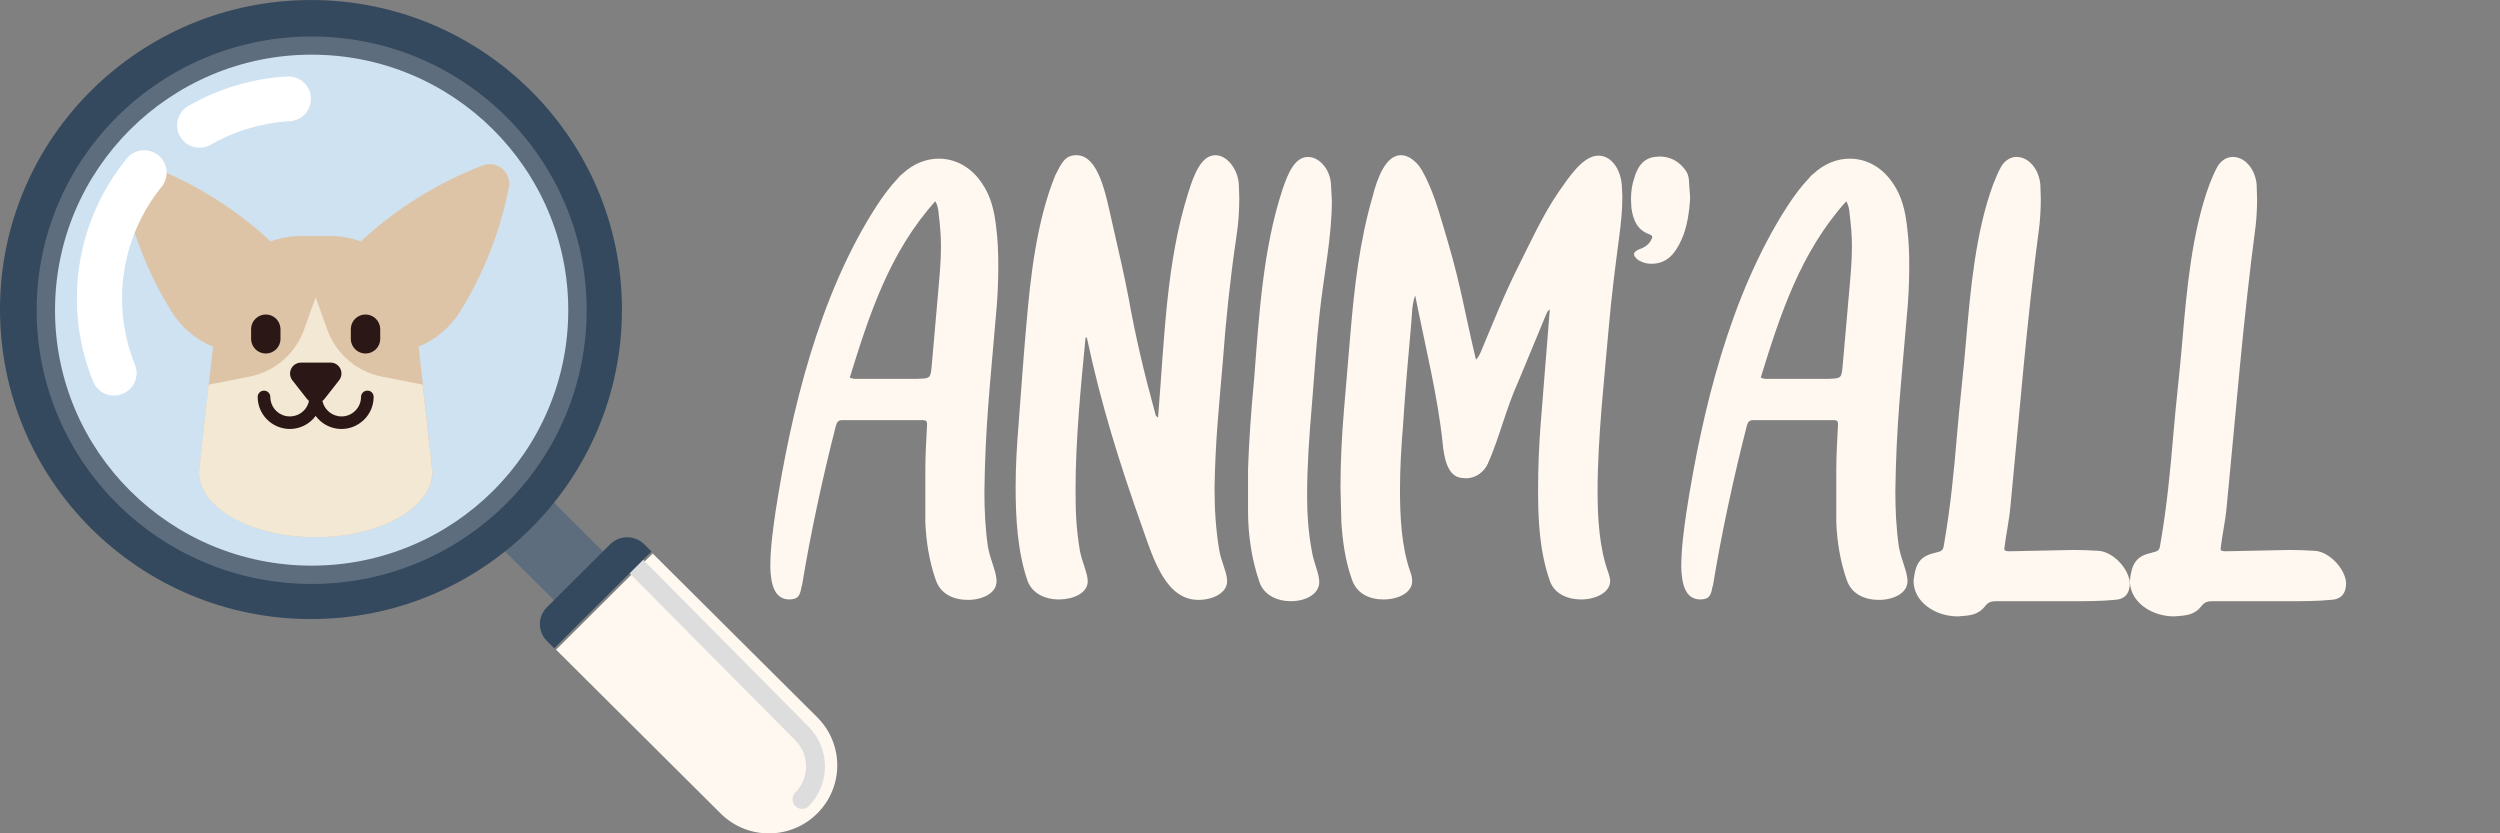 <svg width="213" height="71" viewBox="0 0 213 71" fill="none" xmlns="http://www.w3.org/2000/svg">
<rect x="0" y="0" width="213" height="71" fill="#808080" stroke="none"/>
<g clip-path="url(#clip0_1_375)">
<path d="M78.099 32.278H72.919C72.771 32.278 72.623 32.278 72.401 32.167C74.066 26.802 75.768 21.511 79.69 17.145C79.949 17.626 79.949 17.959 79.986 18.329C80.097 19.217 80.171 20.105 80.171 20.993C80.171 22.214 80.06 23.435 79.949 24.693L79.394 31.02C79.283 32.241 79.32 32.241 78.099 32.278ZM82.465 51.111C83.686 51.111 84.907 50.556 84.907 49.52C84.907 48.706 84.352 47.67 84.167 46.56C83.945 45.006 83.871 43.452 83.871 41.861C83.945 36.274 84.352 32.833 84.833 27.098C84.981 25.618 85.055 24.138 85.055 22.695C85.055 21.548 85.018 20.438 84.87 19.328C84.722 17.996 84.426 16.701 83.649 15.591C82.724 14.222 81.392 13.519 79.986 13.519C78.913 13.519 77.84 13.926 76.878 14.814C76.73 14.925 76.619 15.036 76.508 15.184C75.805 15.924 75.213 16.738 74.658 17.589C69.774 25.174 67.406 35.016 66.074 43.6C65.852 45.154 65.63 46.708 65.63 48.299C65.667 49.742 65.963 51.074 67.258 51.074C67.924 51.037 68.146 50.889 68.294 49.964L68.331 49.89C69.034 45.561 70.107 40.603 71.217 36.274C71.328 35.941 71.402 35.793 71.809 35.793H78.321C78.876 35.793 78.987 35.793 78.987 36.163C78.913 37.569 78.839 38.753 78.839 40.122V44.525C78.913 46.19 79.172 47.818 79.727 49.409C80.134 50.63 81.281 51.111 82.465 51.111ZM102.109 51.111C103.33 51.111 104.551 50.519 104.551 49.52C104.551 48.78 104.033 47.818 103.885 46.893C103.589 45.154 103.478 43.378 103.478 41.602C103.552 37.532 103.811 35.201 104.181 30.835C104.44 27.283 104.81 23.768 105.328 20.253C105.513 19.106 105.587 17.996 105.587 16.886L105.55 15.739C105.476 14.407 104.551 13.223 103.552 13.223C102.331 13.223 101.702 14.925 101.221 16.479C99.371 22.362 99.223 28.652 98.668 35.571C98.446 35.46 98.446 35.312 98.409 35.164C97.521 31.945 96.744 28.689 96.152 25.359C95.745 23.213 95.227 21.067 94.746 18.921C94.228 16.664 93.636 13.223 91.712 13.223C90.75 13.223 90.454 13.852 89.899 14.962C88.308 18.884 87.79 23.657 87.457 27.542C87.198 30.391 87.013 33.203 86.791 36.052C86.643 37.865 86.532 39.678 86.532 41.491C86.532 44.081 86.68 46.93 87.531 49.446C87.938 50.593 89.085 51.074 90.195 51.074C91.416 51.074 92.674 50.556 92.674 49.52C92.674 48.854 92.193 47.892 92.008 46.93C91.675 44.895 91.638 43.6 91.638 41.565C91.638 37.606 92.082 32.907 92.489 28.763H92.6C93.821 34.498 95.375 39.456 97.373 45.08C98.335 47.855 99.408 51.111 102.109 51.111ZM109.996 51.222C111.217 51.222 112.401 50.63 112.401 49.594C112.401 48.854 111.92 47.929 111.772 46.967C111.476 45.413 111.365 43.822 111.365 42.268C111.365 39.678 111.55 37.088 111.772 34.498C111.994 31.871 112.142 29.281 112.438 26.654C112.771 23.509 113.474 20.216 113.474 17.108L113.4 15.702C113.326 14.407 112.401 13.371 111.439 13.371C110.292 13.371 109.7 14.851 109.256 16.183C107.591 21.252 107.258 27.024 106.851 32.315C106.592 35.016 106.407 37.68 106.333 39.974V43.563C106.333 45.635 106.666 47.744 107.295 49.557C107.665 50.704 108.812 51.222 109.996 51.222ZM134.708 51.074C135.892 51.074 137.187 50.519 137.187 49.483C137.187 49.298 137.113 49.076 137.039 48.817C136.262 46.708 136.114 44.155 136.114 41.861C136.114 37.273 136.706 32.13 137.076 27.801C137.298 25.211 137.631 22.658 137.964 20.105C138.112 18.995 138.223 17.885 138.223 16.775L138.186 15.887C138.112 14.444 137.298 13.26 136.188 13.26C134.856 13.26 133.672 15.11 132.784 16.368C131.452 18.329 130.49 20.438 129.454 22.51C128.233 24.915 127.234 27.431 126.198 29.91C126.087 30.132 126.013 30.391 125.754 30.65C124.866 26.987 124.496 24.434 123.312 20.438C122.794 18.736 122.35 16.96 121.573 15.332C121.314 14.814 121.092 14.296 120.685 13.889C120.241 13.445 119.797 13.223 119.353 13.223C118.095 13.223 117.355 15.11 116.948 16.738C115.838 20.549 115.394 24.434 115.061 28.356L114.506 34.942C114.321 37.162 114.21 39.345 114.21 41.565L114.284 44.488C114.395 46.153 114.617 47.781 115.172 49.335C115.579 50.593 116.689 51.074 117.873 51.074C119.094 51.074 120.315 50.519 120.315 49.52C120.315 49.261 120.278 49.039 120.167 48.743C119.39 46.56 119.279 43.933 119.279 41.713C119.279 39.863 119.39 38.05 119.538 36.237C119.723 33.314 119.982 30.391 120.241 27.505C120.315 26.765 120.278 25.988 120.574 25.174C121.499 29.799 122.498 33.795 122.905 37.68C123.016 38.864 123.275 40.566 124.496 40.714L124.903 40.751C125.643 40.751 126.383 40.307 126.753 39.53C127.752 37.31 128.27 34.905 129.38 32.463L131.711 26.839C131.785 26.691 131.822 26.506 132.044 26.358L131.267 36.089C131.119 37.976 131.045 39.863 131.045 41.75C131.045 44.266 131.156 46.93 132.044 49.483C132.451 50.667 133.672 51.074 134.708 51.074ZM140.737 22.473C141.403 22.473 142.032 22.214 142.513 21.659C142.92 21.178 143.216 20.586 143.438 19.994C143.771 19.069 143.919 18.07 143.993 17.034C143.993 16.775 143.993 16.516 143.956 16.257C143.882 15.628 143.993 14.999 143.586 14.481C142.994 13.667 142.217 13.334 141.366 13.334L140.959 13.371C139.96 13.519 139.516 14.259 139.257 15.11C139.035 15.739 138.961 16.368 138.961 16.997L138.998 17.737C139.146 18.736 139.479 19.587 140.515 19.957C140.7 20.031 140.774 20.105 140.774 20.179C140.774 20.29 140.7 20.364 140.663 20.475C140.441 20.882 140.071 21.104 139.627 21.252C139.368 21.363 139.22 21.511 139.22 21.659C139.22 21.807 139.331 21.955 139.516 22.103C139.627 22.214 139.775 22.251 139.923 22.325C140.182 22.436 140.441 22.473 140.737 22.473ZM155.712 32.278H150.532C150.384 32.278 150.236 32.278 150.014 32.167C151.679 26.802 153.381 21.511 157.303 17.145C157.562 17.626 157.562 17.959 157.599 18.329C157.71 19.217 157.784 20.105 157.784 20.993C157.784 22.214 157.673 23.435 157.562 24.693L157.007 31.02C156.896 32.241 156.933 32.241 155.712 32.278ZM160.078 51.111C161.299 51.111 162.52 50.556 162.52 49.52C162.52 48.706 161.965 47.67 161.78 46.56C161.558 45.006 161.484 43.452 161.484 41.861C161.558 36.274 161.965 32.833 162.446 27.098C162.594 25.618 162.668 24.138 162.668 22.695C162.668 21.548 162.631 20.438 162.483 19.328C162.335 17.996 162.039 16.701 161.262 15.591C160.337 14.222 159.005 13.519 157.599 13.519C156.526 13.519 155.453 13.926 154.491 14.814C154.343 14.925 154.232 15.036 154.121 15.184C153.418 15.924 152.826 16.738 152.271 17.589C147.387 25.174 145.019 35.016 143.687 43.6C143.465 45.154 143.243 46.708 143.243 48.299C143.28 49.742 143.576 51.074 144.871 51.074C145.537 51.037 145.759 50.889 145.907 49.964L145.944 49.89C146.647 45.561 147.72 40.603 148.83 36.274C148.941 35.941 149.015 35.793 149.422 35.793H155.934C156.489 35.793 156.6 35.793 156.6 36.163C156.526 37.569 156.452 38.753 156.452 40.122V44.525C156.526 46.19 156.785 47.818 157.34 49.409C157.747 50.63 158.894 51.111 160.078 51.111ZM166.809 52.517C167.882 52.443 168.548 52.406 169.177 51.592C169.436 51.259 169.732 51.222 170.139 51.222H176.614C177.798 51.222 178.982 51.222 180.129 51.111C181.054 51.074 181.461 50.556 181.461 49.668C181.387 48.447 180.018 47.004 178.797 46.93C178.094 46.893 177.391 46.856 176.688 46.856L171.249 46.967C170.879 46.967 170.768 46.93 170.768 46.745C170.916 45.487 171.175 44.414 171.286 43.156C172.1 34.868 172.655 27.542 173.765 19.143C173.839 18.403 173.876 17.663 173.876 16.96L173.839 15.739C173.728 14.444 172.877 13.371 171.804 13.371C171.323 13.371 170.879 13.63 170.546 14.111C170.25 14.629 170.028 15.184 169.806 15.739C168.326 19.772 167.882 24.656 167.512 28.985C167.29 31.686 166.957 34.387 166.735 37.088C166.476 40.159 166.18 43.193 165.662 46.19C165.551 46.93 165.551 46.93 164.811 47.115C163.516 47.411 163.183 48.114 163.035 49.483C163.035 51.296 164.885 52.517 166.809 52.517ZM185.237 52.517C186.31 52.443 186.976 52.406 187.605 51.592C187.864 51.259 188.16 51.222 188.567 51.222H195.042C196.226 51.222 197.41 51.222 198.557 51.111C199.482 51.074 199.889 50.556 199.889 49.668C199.815 48.447 198.446 47.004 197.225 46.93C196.522 46.893 195.819 46.856 195.116 46.856L189.677 46.967C189.307 46.967 189.196 46.93 189.196 46.745C189.344 45.487 189.603 44.414 189.714 43.156C190.528 34.868 191.083 27.542 192.193 19.143C192.267 18.403 192.304 17.663 192.304 16.96L192.267 15.739C192.156 14.444 191.305 13.371 190.232 13.371C189.751 13.371 189.307 13.63 188.974 14.111C188.678 14.629 188.456 15.184 188.234 15.739C186.754 19.772 186.31 24.656 185.94 28.985C185.718 31.686 185.385 34.387 185.163 37.088C184.904 40.159 184.608 43.193 184.09 46.19C183.979 46.93 183.979 46.93 183.239 47.115C181.944 47.411 181.611 48.114 181.463 49.483C181.463 51.296 183.313 52.517 185.237 52.517Z" fill="#FFF8F0"/>
<path d="M42.687 46.645L44.471 48.421L46.563 50.492L47.364 51.3L51.538 47.146L46.872 42.491L42.687 46.645Z" fill="#5D6D7E"/>
<path d="M55.608 47.157L69.628 61.111C71.903 63.376 71.903 67.041 69.628 69.306C67.352 71.571 63.67 71.571 61.395 69.306L47.375 55.352L55.608 47.157Z" fill="#FFF8F0"/>
<path d="M53.63 48.83L54.774 47.669L68.907 61.931C70.748 63.809 70.748 66.802 68.907 68.68C68.759 68.828 68.553 68.919 68.336 68.919C68.118 68.919 67.912 68.828 67.764 68.68C67.444 68.362 67.444 67.85 67.764 67.519C68.976 66.29 68.976 64.31 67.764 63.081L53.63 48.83Z" fill="#DDDDDD"/>
<path d="M47.215 55.238L55.506 46.987L54.888 46.372C54.088 45.575 52.784 45.575 51.984 46.372L46.598 51.733C45.797 52.529 45.797 53.816 46.598 54.612L47.215 55.238Z" fill="#34495E"/>
<path d="M0 26.362C0 11.805 11.87 0.002 26.495 0.002C41.12 0.002 52.99 11.816 52.99 26.374C52.99 40.931 41.132 52.745 26.495 52.745C11.858 52.745 0 40.931 0 26.362C0 26.374 0 26.362 0 26.362Z" fill="#34495E"/>
<path d="M26.552 49.752C39.496 49.752 49.982 39.315 49.982 26.431C49.982 13.547 39.496 3.11 26.552 3.11C13.619 3.11 3.122 13.547 3.122 26.431C3.122 39.304 13.608 49.752 26.552 49.752Z" fill="#5D6D7E"/>
<path d="M26.552 48.193C38.627 48.193 48.416 38.45 48.416 26.431C48.416 14.412 38.627 4.657 26.552 4.657C14.477 4.657 4.688 14.412 4.688 26.431C4.688 38.45 14.477 48.193 26.552 48.193Z" fill="#CEE2F2"/>
<path d="M41.132 14.093C37.278 15.573 33.756 17.769 30.737 20.569C29.937 20.273 29.079 20.114 28.222 20.114H25.58C24.723 20.114 23.865 20.273 23.064 20.569C20.046 17.769 16.524 15.573 12.67 14.093C11.812 13.774 10.852 14.207 10.532 15.06C10.417 15.345 10.395 15.652 10.452 15.948C11.184 19.67 12.579 23.244 14.568 26.476C15.403 27.854 16.661 28.924 18.147 29.538L16.97 40.191C16.97 43.276 21.418 45.769 26.907 45.769C32.395 45.769 36.844 43.276 36.844 40.191L35.666 29.538C37.152 28.924 38.41 27.854 39.245 26.476C41.235 23.244 42.63 19.67 43.362 15.948C43.533 15.049 42.927 14.184 42.024 14.013C41.726 13.956 41.418 13.991 41.143 14.093H41.132Z" fill="#DEC4A7"/>
<path d="M36.832 40.192L36.009 32.771L32.533 32.088C30.394 31.667 28.645 30.164 27.901 28.127L26.895 25.338L25.889 28.127C25.146 30.164 23.396 31.667 21.258 32.088L17.782 32.771L16.958 40.192C16.958 43.276 21.406 45.769 26.895 45.769C32.384 45.769 36.832 43.265 36.832 40.192Z" fill="#F3E8D4"/>
<path d="M31.298 33.283C31 33.283 30.76 33.522 30.76 33.818C30.76 34.728 30.017 35.48 29.102 35.48C28.313 35.48 27.638 34.933 27.467 34.159C27.535 34.114 27.581 34.057 27.638 34L28.896 32.395C29.216 31.985 29.136 31.405 28.736 31.086C28.576 30.961 28.37 30.893 28.164 30.893H25.649C25.134 30.893 24.711 31.314 24.711 31.826C24.711 32.031 24.78 32.236 24.905 32.395L26.163 34C26.209 34.057 26.266 34.114 26.323 34.159C26.14 35.058 25.26 35.627 24.357 35.445C23.579 35.286 23.03 34.603 23.03 33.818C23.03 33.522 22.79 33.283 22.493 33.283C22.195 33.283 21.955 33.522 21.955 33.818C21.955 35.32 23.179 36.538 24.688 36.549C25.557 36.549 26.381 36.14 26.895 35.434C27.787 36.652 29.502 36.914 30.714 36.014C31.423 35.502 31.835 34.683 31.835 33.818C31.835 33.51 31.595 33.271 31.298 33.283Z" fill="#2B1716"/>
<path d="M31.137 26.795C30.451 26.795 29.891 27.353 29.891 28.036V28.912C29.914 29.595 30.486 30.141 31.183 30.119C31.846 30.096 32.373 29.572 32.395 28.912V28.036C32.384 27.341 31.824 26.795 31.137 26.795Z" fill="#2B1716"/>
<path d="M22.653 26.795C21.967 26.795 21.395 27.341 21.395 28.036V28.912C21.418 29.595 21.989 30.141 22.687 30.119C23.35 30.096 23.876 29.572 23.899 28.912V28.036C23.888 27.353 23.339 26.795 22.653 26.795Z" fill="#2B1716"/>
<path d="M13.871 13.638C13.768 13.478 13.63 13.342 13.493 13.228C12.681 12.568 11.469 12.682 10.806 13.501L10.795 13.512C6.426 18.862 5.34 26.18 7.959 32.566C8.393 33.533 9.525 33.966 10.497 33.533C11.424 33.123 11.87 32.065 11.515 31.12C9.434 26.01 10.303 20.194 13.779 15.903C14.305 15.254 14.339 14.332 13.871 13.638Z" fill="white"/>
<path d="M26.175 7.366C25.797 6.809 25.145 6.479 24.471 6.513C21.498 6.683 18.616 7.548 16.043 9.028C15.129 9.552 14.82 10.724 15.346 11.634C15.872 12.545 17.049 12.852 17.964 12.329C20.023 11.145 22.321 10.462 24.688 10.326C25.74 10.269 26.541 9.381 26.483 8.334V8.322C26.483 7.981 26.369 7.651 26.175 7.366Z" fill="white"/>
</g>
<defs>
<clipPath id="clip0_1_375">
<rect width="213" height="71" fill="white"/>
</clipPath>
</defs>
</svg>
